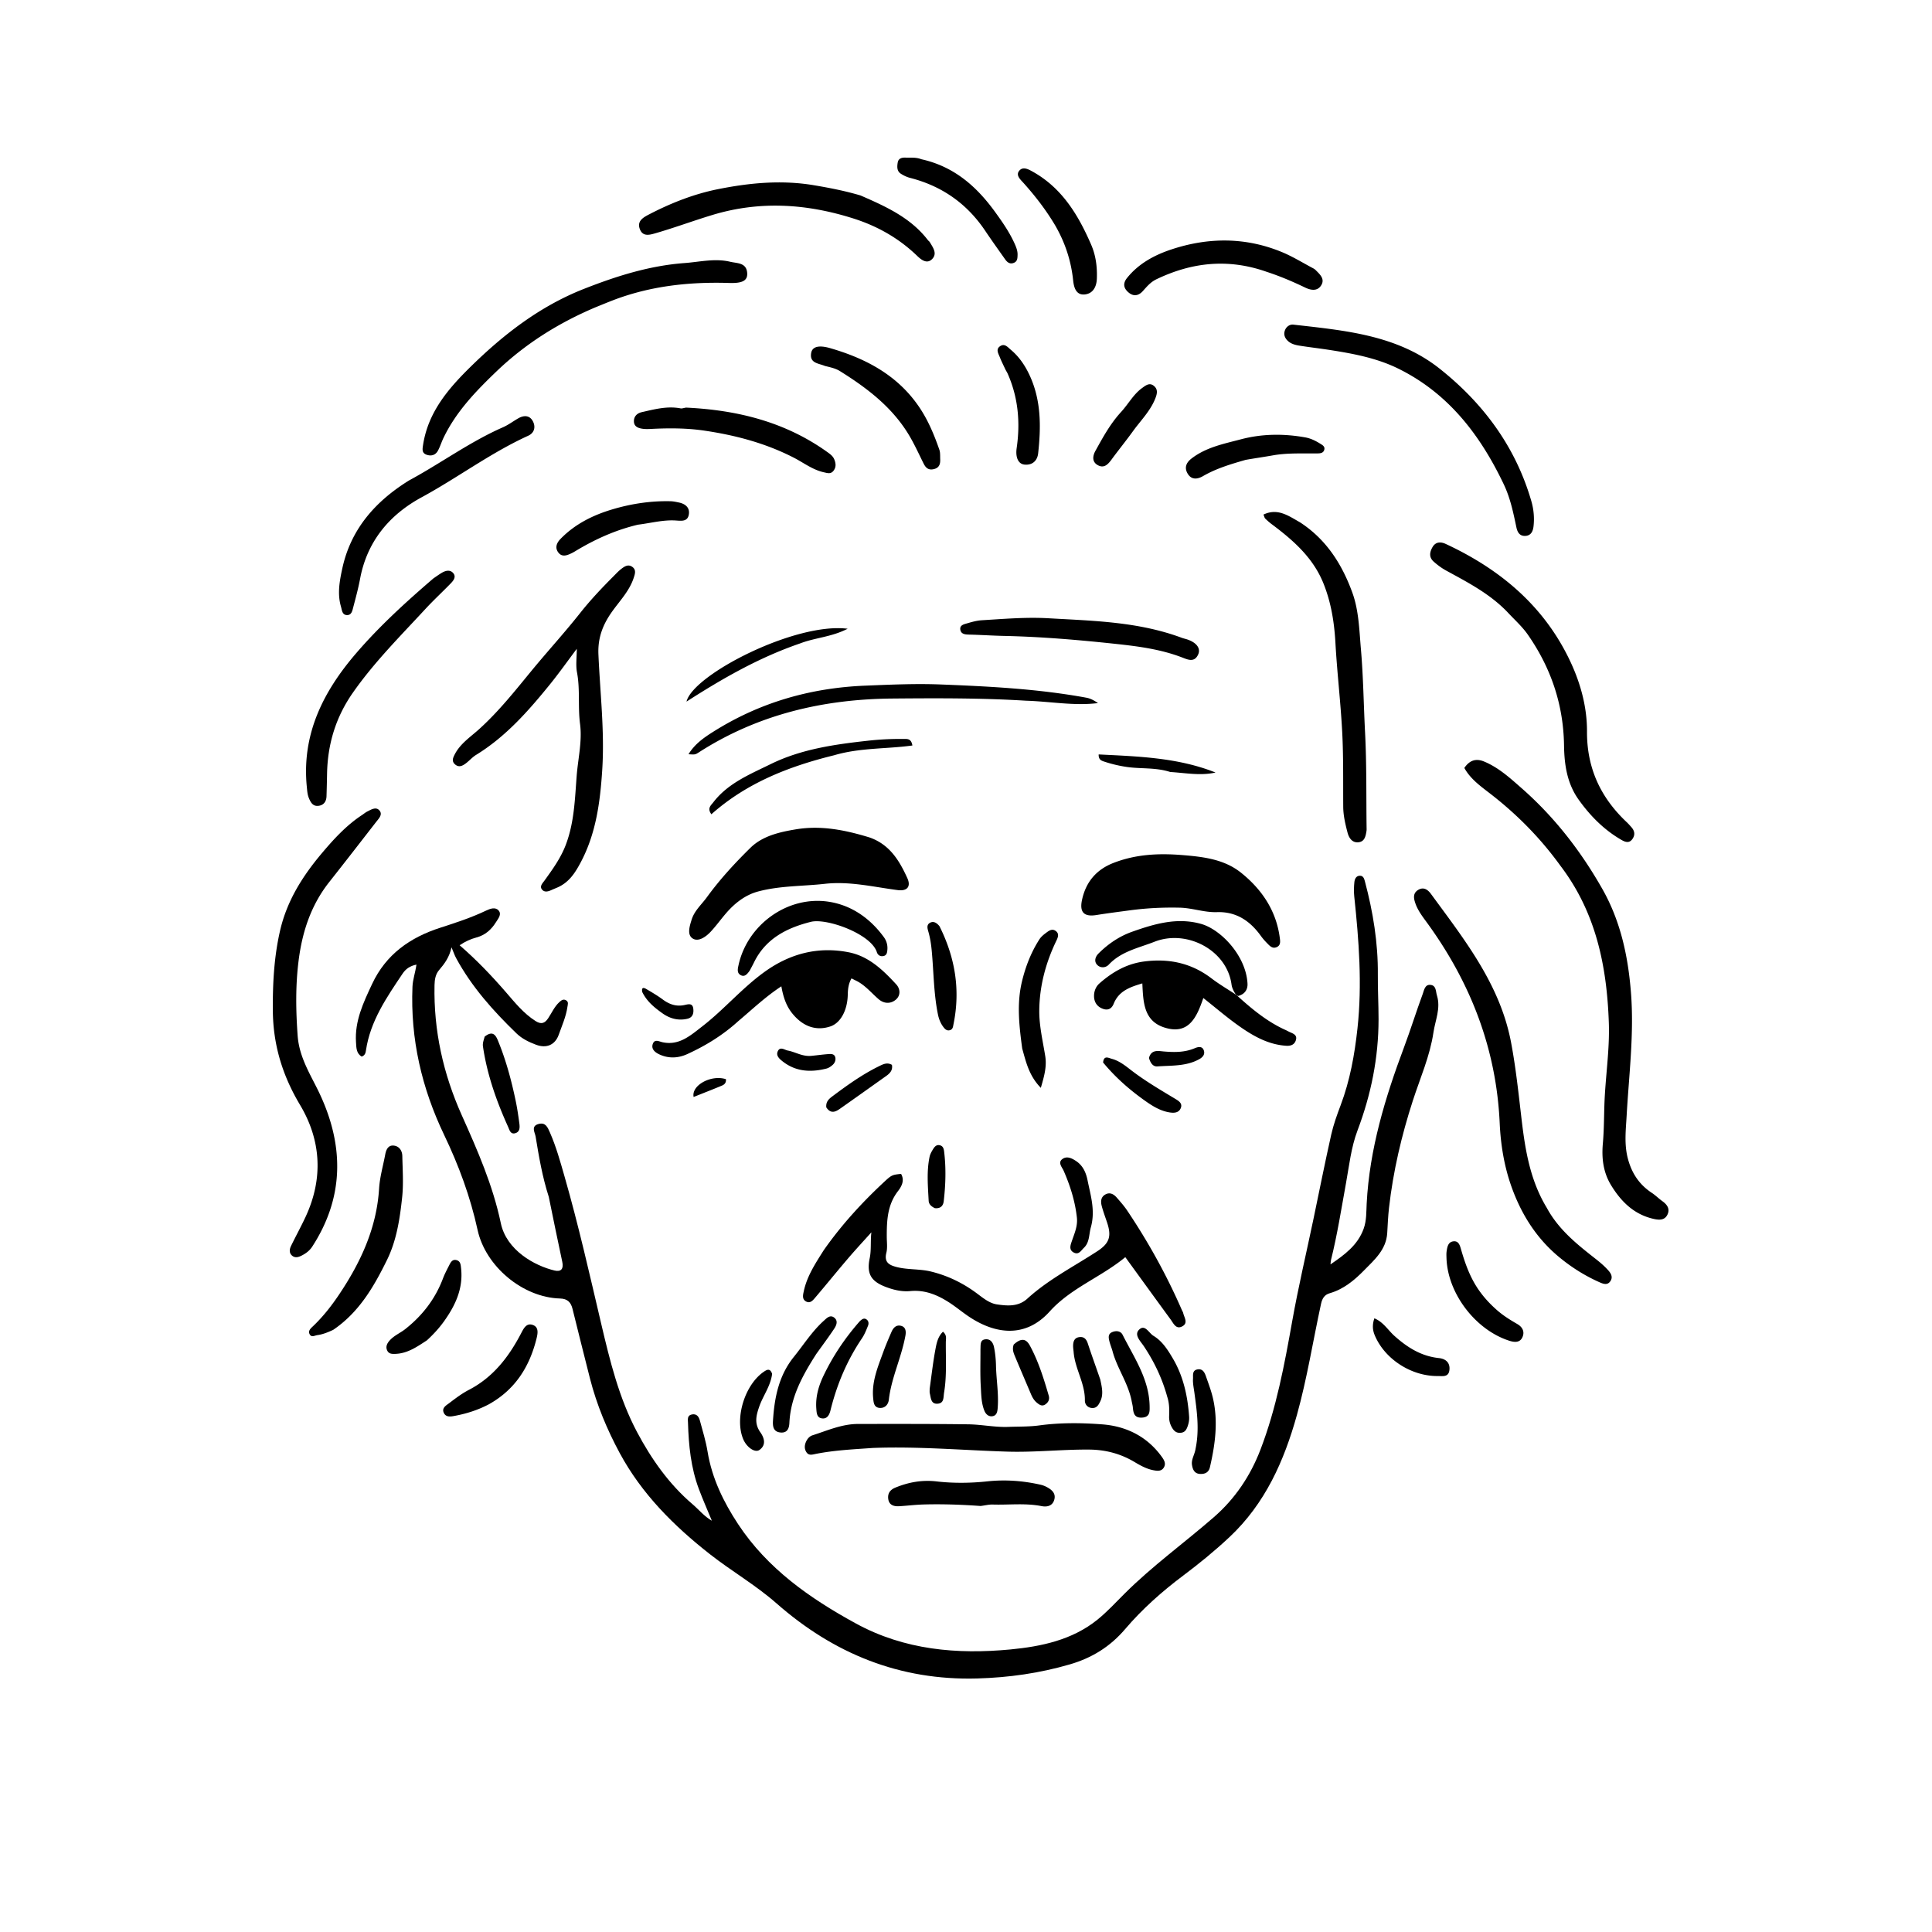 <svg xmlns="http://www.w3.org/2000/svg" xml:space="preserve" viewBox="0 0 1024 1024"><path d="M290.853 634.326c-3.416-10.662-5.228-21.312-6.969-31.953-.343-2.1-2.663-5.53 1.608-6.653 3.705-.974 4.775 1.79 5.977 4.524 3.294 7.49 5.462 15.35 7.707 23.17 7.42 25.832 13.338 52.051 19.476 78.202 4.643 19.78 9.474 39.51 19.048 57.504 7.584 14.253 16.893 27.509 29.355 38.146 3.408 2.909 6.238 6.489 10.247 8.75-2.299-5.577-4.745-11.1-6.868-16.747-4.256-11.323-5.427-23.197-5.782-35.174-.05-1.691-.554-3.902 2.082-4.409 2.606-.5 3.69 1.287 4.232 3.282 1.478 5.447 3.152 10.882 4.063 16.434 2.316 14.116 8.469 26.706 16.14 38.357 15.553 23.621 38.035 39.367 62.46 52.715 25.753 14.072 53.7 16.466 81.944 13.768 16.178-1.546 32.716-4.97 46.085-15.774 5.154-4.164 9.682-9.115 14.393-13.81 14.754-14.707 31.655-26.896 47.322-40.525 11.232-9.77 19.374-21.906 24.706-35.818 8.42-21.971 12.703-44.952 16.813-68.022 3.228-18.117 7.47-36.052 11.245-54.072 3.128-14.932 6.087-29.902 9.426-44.786 1.193-5.32 3.072-10.518 5.002-15.634 4.962-13.152 7.408-26.806 8.925-40.714 2.555-23.435.751-46.734-1.712-70.035-.26-2.468-.177-5.006.066-7.48.163-1.654.93-3.429 2.966-3.418 1.779.009 2.233 1.53 2.65 3.102 4.286 16.117 6.968 32.474 6.824 49.175-.068 7.929.382 15.845.38 23.773-.006 20.455-3.958 39.922-11.14 58.925-3.422 9.053-4.431 18.696-6.145 28.148-2.456 13.543-4.586 27.146-7.914 40.519-.155.62-.153 1.28-.271 2.352 7.523-5.133 14.418-10.17 17.572-18.892 1.577-4.358 1.374-8.936 1.6-13.29 1.499-28.934 9.774-56.15 19.838-82.998 3.5-9.338 6.443-18.885 9.9-28.24.713-1.928 1.116-5.16 4.27-4.691 2.913.433 2.552 3.382 3.23 5.565 2.12 6.823-.891 13.144-1.848 19.61-1.857 12.553-7.046 24.188-10.93 36.18-5.998 18.519-10.417 37.371-12.62 56.753-.509 4.475-.689 8.926-.951 13.397-.517 8.802-6.792 14.214-12.345 19.855-5.14 5.22-10.786 9.925-18.1 12.04-2.778.805-3.99 2.656-4.655 5.718-4.26 19.621-7.379 39.489-12.78 58.866-6.8 24.4-16.835 46.952-35.726 64.675-7.779 7.298-16.02 14.015-24.54 20.408-11.207 8.41-21.692 17.708-30.749 28.336-8 9.39-17.653 15.325-29.326 18.723-16.054 4.674-32.277 6.986-49.08 7.461-41.07 1.16-76.088-13.172-106.404-39.814-11.074-9.731-23.766-17.023-35.254-26.028-19.125-14.99-36.168-31.99-47.844-53.639-6.726-12.47-12.155-25.519-15.697-39.277-3.186-12.37-6.205-24.784-9.32-37.173-.854-3.399-2.6-5.348-6.587-5.454-19.788-.528-39.514-17.04-43.722-36.35-3.81-17.487-9.986-34.204-17.68-50.258-11.954-24.95-17.976-50.979-16.828-78.658.16-3.846 1.517-7.432 2.103-11.704-3.39.683-5.628 2.228-7.351 4.8-8.441 12.593-17.086 25.07-19.4 40.608-.17 1.144-.39 2.7-2.27 3.337-2.904-1.7-2.828-4.752-3.015-7.64-.73-11.269 3.944-21.029 8.543-30.849 7.354-15.7 20.123-24.66 36.167-29.819 8.223-2.644 16.443-5.34 24.27-9.077 2.135-1.02 4.85-1.985 6.55-.108 1.867 2.06-.14 4.33-1.34 6.26-2.453 3.943-5.699 6.859-10.34 8.105-3.024.811-5.898 2.074-8.919 4.124 9.022 7.818 17.016 16.2 24.59 24.947 4.801 5.545 9.343 11.219 15.655 15.226 2.977 1.89 4.872 1.224 6.654-1.44 1.937-2.894 3.317-6.185 5.941-8.592.982-.9 2.1-1.826 3.552-.978 1.49.87.925 2.157.732 3.517-.733 5.163-2.875 9.88-4.585 14.711-1.936 5.468-6.525 7.414-12.063 5.333-3.742-1.407-7.403-3.165-10.314-5.977-12.355-11.936-23.75-24.662-32.007-39.888-.844-1.554-1.405-3.262-2.462-5.763-1.096 5.155-3.66 8.666-6.577 12.044-1.877 2.174-2.367 4.989-2.429 7.947-.503 24.16 4.576 46.999 14.482 69.095 8.286 18.479 16.452 37.098 20.657 57.136 3.006 14.326 17.91 22.59 28.517 25.088 3.415.804 4.867-.884 4.055-4.617-2.47-11.348-4.728-22.742-7.16-34.473z"/>
    <path d="M436.587 662.653c9.6-13.696 20.629-25.653 32.605-36.751 3.43-3.178 3.987-3.244 8.39-3.731 2.01 3.512.282 6.67-1.664 9.192-5.605 7.264-5.934 15.628-5.91 24.17.008 2.83.446 5.79-.219 8.466-1.244 5.006 1.403 6.512 5.418 7.546 5.981 1.54 12.192.919 18.226 2.397 8.726 2.138 16.512 5.88 23.732 11.134 3.48 2.532 6.98 5.666 11.242 6.284 5.513.799 11.322 1.314 16.107-3.048 11.155-10.167 24.586-16.992 37.11-25.157 6.488-4.23 7.562-7.957 5.162-15.178-.944-2.839-2-5.647-2.783-8.53-.631-2.324-.718-4.795 1.69-6.252 2.42-1.464 4.53-.376 6.187 1.525 1.959 2.248 3.956 4.5 5.611 6.969 11.23 16.75 20.963 34.331 29.004 52.837.199.457.512.884.617 1.36.541 2.444 2.792 5.372-.507 7.119-3.309 1.751-4.608-1.555-6.109-3.605-7.943-10.852-15.828-21.749-24.062-33.084-12.835 10.63-28.855 16.331-40.08 28.8-12.91 14.34-28.928 11.958-42.68 2.806-3.461-2.303-6.667-4.991-10.138-7.279-6.364-4.194-13.134-7.097-21.06-6.347-4.537.429-8.94-.635-13.156-2.253-7.722-2.965-10.065-6.996-8.36-15.176.916-4.399.329-8.89.885-13.709-4.124 4.602-8.34 9.127-12.352 13.825-5.832 6.825-11.478 13.81-17.299 20.645-1.238 1.455-2.707 3.433-5.007 2.16-2.172-1.201-1.585-3.463-1.172-5.4 1.703-7.985 6.111-14.676 10.572-21.735zM827.07 458.89c-10.807-14.955-23.423-27.634-37.756-38.65-4.963-3.815-10.054-7.548-13.188-13.21 2.807-4.118 6.194-5.188 10.508-3.394 7.677 3.191 13.726 8.746 19.816 14.088 17.411 15.272 31.433 33.358 42.833 53.459 9.613 16.948 13.608 35.448 15.146 54.738 1.748 21.915-1.05 43.617-2.273 65.387-.438 7.792-1.394 15.352.752 23.157 2.114 7.687 6.105 13.5 12.65 17.82 1.935 1.276 3.592 2.969 5.483 4.321 2.554 1.828 4.221 4.1 2.73 7.187-1.542 3.192-4.657 2.85-7.463 2.208-10.277-2.353-17.116-9.15-22.398-17.803-4.137-6.776-5.06-14.2-4.372-22 .598-6.773.61-13.613.818-20.383.45-14.614 2.87-29.075 2.357-43.772-1.047-29.98-6.781-58.358-25.642-83.152zM294.683 470.703c-.941.416-1.568.645-2.17.93-1.724.818-3.722 1.496-5.11-.018-1.625-1.775.13-3.42 1.151-4.841 4.347-6.047 8.676-11.976 11.376-19.13 4.436-11.756 4.769-24.015 5.704-36.225.708-9.246 3.012-18.525 1.804-27.725-1.195-9.102.105-18.252-1.614-27.306-.723-3.81-.12-7.872-.12-12.492-4.895 6.508-9.368 12.849-14.244 18.862-11.44 14.106-23.395 27.704-39.127 37.354-2.095 1.285-3.736 3.29-5.754 4.728-1.643 1.17-3.48 2.02-5.434.265-1.808-1.626-1.091-3.314-.27-4.979 2.904-5.888 8.377-9.426 13.02-13.614 10.311-9.302 18.87-20.092 27.629-30.758 8.533-10.39 17.64-20.317 25.977-30.857 5.494-6.944 11.527-13.304 17.747-19.54 1.292-1.295 2.542-2.66 3.98-3.775 1.714-1.328 3.666-2.707 5.875-1.143 2.24 1.587 1.447 3.785.753 5.89-2.3 6.971-7.433 12.174-11.532 17.96-4.877 6.885-7.526 13.835-7.15 22.564.88 20.393 3.334 40.765 2.018 61.212-1.09 16.949-3.263 33.713-11.434 49.054-3.019 5.667-6.378 10.963-13.075 13.584zM157.785 549.287c.98 11.925 7.407 21.179 12.04 31.258 12.541 27.29 12.473 54.261-4.316 80.165-1.425 2.197-3.36 3.62-5.619 4.775-1.741.89-3.547 1.382-5.122-.002-1.602-1.408-1.354-3.376-.528-5.08 2.54-5.239 5.363-10.345 7.807-15.626 9.365-20.232 8.147-40.47-3.033-59.17-9.367-15.67-14.27-31.95-14.4-49.99-.104-14.16.6-28.13 3.766-42.085 3.663-16.155 12.11-29.38 22.505-41.658 6.223-7.35 12.757-14.457 20.9-19.824.972-.641 1.87-1.424 2.904-1.94 2.067-1.033 4.596-2.656 6.408-.563 1.875 2.166-.31 4.268-1.7 6.057-8.265 10.637-16.506 21.292-24.86 31.858-9.691 12.255-14.329 26.347-16.271 41.693-1.678 13.256-1.474 26.458-.481 40.132zM460.847 443.857c10.729 3.74 15.83 12.3 20.031 21.496 2.097 4.592-.083 7.07-5.08 6.42-12.813-1.668-25.537-4.795-38.572-3.333-11.844 1.329-23.936.97-35.5 4.092-6.803 1.837-12.399 6.255-17.025 11.658-2.702 3.155-5.142 6.546-7.966 9.584-2.545 2.738-6.472 5.533-9.505 3.697-3.205-1.94-1.739-6.517-.64-10.047 1.49-4.791 5.246-7.98 8.063-11.856 6.878-9.461 14.788-18.054 23.063-26.184 6.4-6.288 15.232-8.335 24.065-9.809 13.34-2.226 26.064.31 39.066 4.282zM819.847 640.206c6.296 11.611 16.106 19.369 25.932 27.075 2.372 1.86 4.635 3.785 6.63 6.025 1.53 1.717 2.593 3.664 1.06 5.84-1.476 2.098-3.586 1.397-5.424.59-7.96-3.499-15.261-8.096-21.929-13.662-12.217-10.2-20.24-23.26-25.368-38.146-3.636-10.554-5.376-21.668-5.877-32.659-1.823-40.062-15.832-75.432-39.39-107.401-2.084-2.827-4.124-5.714-5.275-9.004-.854-2.445-1.555-5.308 1.39-7.15 3.033-1.899 5.308-.013 6.865 2.114 17.757 24.256 36.603 47.897 42.429 78.657 2.534 13.382 3.946 26.873 5.531 40.372 1.92 16.334 4.467 32.588 13.426 47.35zM599.682 482.384c-6.454.87-12.524 1.629-18.56 2.602-6.53 1.052-9.015-1.431-7.655-7.896 2.007-9.534 7.542-16.135 16.6-19.684 11.699-4.584 23.713-5.221 36.233-4.228 11.372.903 22.519 2.19 31.508 9.4 10.987 8.811 18.676 20.128 20.52 34.606.224 1.763.528 3.848-1.632 4.803-2.332 1.031-3.744-.694-5.132-2.104-1.166-1.184-2.283-2.443-3.25-3.79-5.74-7.994-13.064-12.989-23.326-12.64-6.68.228-13.013-2.221-19.726-2.37-8.46-.188-16.821.18-25.58 1.301zM462.624 767.444c-10.351.738-20.298 1.2-30.08 3.121-1.857.365-3.754 1.072-5.03-.732-1.345-1.899-1.146-4.097-.08-6.146.714-1.37 1.78-2.488 3.255-2.96 7.882-2.525 15.564-5.984 24.042-5.995 19.487-.027 38.977-.07 58.461.186 7.082.093 14.177 1.637 21.221 1.364 5.448-.211 10.979-.042 16.371-.778 11.132-1.52 22.337-1.404 33.39-.565 12.852.976 23.968 6.48 31.751 17.41 1.236 1.737 2.132 3.507.91 5.5-1.283 2.094-3.496 1.775-5.428 1.416-3.642-.675-6.891-2.462-10.023-4.335-7.456-4.46-15.42-6.56-24.149-6.622-14.489-.104-28.915 1.531-43.418 1.08-23.583-.732-47.13-2.842-71.193-1.944zM391.24 541.28c-8.223 7.457-17.283 12.995-27.015 17.43-4.902 2.235-10.043 2.399-14.972.033-2.115-1.016-4.231-2.764-3.243-5.478.98-2.687 3.26-1.267 5.128-.862 8.836 1.917 14.877-3.614 20.98-8.326 11.716-9.05 21.319-20.552 33.426-29.189 13.37-9.537 28.167-13.322 44.295-10.157 10.588 2.077 18.164 9.385 25.188 17.011 2.161 2.346 2.432 5.865-.218 8.098-2.795 2.357-6.317 2.183-9.17-.29-3.887-3.367-7.158-7.466-11.912-9.777-.734-.357-1.46-.73-2.415-1.207-1.595 2.794-1.912 5.662-1.974 8.63-.174 8.392-3.876 15.063-9.269 16.846-7.527 2.49-14.528.073-20.189-6.966-3.2-3.98-4.745-8.664-5.742-14.308-8.406 5.519-15.336 12.134-22.898 18.512zM798.786 324.222c-9.445-9.74-21.055-15.647-32.427-21.887-2.364-1.298-4.466-2.883-6.459-4.649-2.648-2.346-2.143-5.077-.641-7.697 1.655-2.888 4.384-2.91 6.986-1.702 29.122 13.524 52.565 33.229 66.297 62.835 5.324 11.479 8.66 23.944 8.6 36.606-.09 19.43 7.238 35.049 21.094 48.085.847.797 1.615 1.681 2.39 2.55 1.756 1.969 2.177 4.085.575 6.35-1.719 2.43-3.909 1.543-5.775.468-9.215-5.308-16.492-12.66-22.671-21.288-6.236-8.707-7.638-18.71-7.786-28.84-.315-21.664-6.959-41.143-19.239-58.749-3.017-4.325-7.097-7.909-10.944-12.082zM315.718 162.835c-19.831 8.396-37.406 19.45-52.751 34.185-10.878 10.445-21.192 21.174-27.831 34.912-1.083 2.24-1.816 4.654-2.974 6.848-1.256 2.382-3.482 3.11-5.975 2.267-2.698-.914-2.31-2.937-1.94-5.315 2.658-17.132 13.137-29.493 24.876-41.046 17.671-17.39 37.028-32.391 60.366-41.57 17.212-6.77 34.679-12.312 53.352-13.692 8.089-.599 16.085-2.621 24.194-.681 3.657.874 8.593.381 8.988 5.967.278 3.933-2.387 5.494-9.429 5.273-21.314-.671-42.16 1.583-62.188 9.354-2.791 1.083-5.554 2.239-8.688 3.498zM689.046 276.852c14.044 9.134 22.3 22.355 27.72 37.24 3.454 9.482 3.664 19.83 4.541 29.888 1.284 14.719 1.444 29.503 2.206 44.248.865 16.733.588 33.45.803 50.175.009.666.063 1.345-.04 1.996-.428 2.68-.935 5.63-4.181 6.018-3.464.416-5.167-2.404-5.874-5.116-1.164-4.468-2.249-9.004-2.283-13.706-.094-13.1.146-26.22-.527-39.291-.816-15.857-2.714-31.657-3.603-47.511-.61-10.873-2.265-21.39-6.333-31.526-5.512-13.737-16.098-22.967-27.525-31.501-1.194-.891-2.306-1.902-3.382-2.933-.325-.311-.4-.881-.909-2.09 7.532-3.61 13.226.638 19.387 4.11zM797.098 256.837c-12.548-26.363-29.464-48.37-55.902-61.426-11.682-5.768-24.526-8.092-37.349-10.06-5.074-.778-10.181-1.349-15.249-2.169-2.29-.37-4.59-.998-6.293-2.772-1.507-1.57-2.043-3.437-1.192-5.51.787-1.917 2.625-3.04 4.365-2.842 27.27 3.115 54.986 5.422 77.598 23.37 23.183 18.4 40.232 41.41 48.58 70.217 1.247 4.305 1.667 8.83 1.146 13.349-.311 2.7-1.42 4.976-4.501 5.058-2.815.075-4.018-1.927-4.553-4.437-1.626-7.633-3.13-15.302-6.65-22.778zM655.95 527.93c7.768 7.03 15.81 13.672 25.478 18.018.758.34 1.476.77 2.237 1.105 1.858.816 3.968 1.555 3.19 4.203-.72 2.454-2.716 3.179-5.111 3.025-9.51-.61-17.47-5.133-24.96-10.412-6.34-4.47-12.243-9.559-19.001-14.896-3.481 10.242-7.766 19.726-20.601 15.64-11.013-3.508-11.253-13.492-11.72-23.394-6.46 1.92-12.451 3.96-15.188 10.796-1.025 2.56-2.906 3.622-5.544 2.733-3.444-1.16-5.016-3.895-4.863-7.324.103-2.298 1.028-4.588 2.866-6.204 6.86-6.03 14.434-10.427 23.77-11.624 13.125-1.683 24.982.85 35.608 8.96 3.824 2.92 7.992 5.387 12.523 8.347.785.532 1.05.78 1.316 1.026zM456.118 103.606c13.523 5.885 26.563 11.796 35.662 23.634.303.393.774.672 1.021 1.09 1.6 2.706 3.956 5.78 1.556 8.635-2.81 3.342-6.034.787-8.218-1.322-9.657-9.322-20.965-15.749-33.661-19.792-24.78-7.892-49.653-9.56-74.94-1.898-10.18 3.085-20.141 6.801-30.358 9.737-3.175.913-6.542 1.725-8.056-2.27-1.574-4.152 1.632-6.073 4.623-7.635 11.699-6.11 23.98-10.96 36.873-13.537 16.767-3.35 33.687-4.96 50.88-2.054 8.2 1.386 16.29 2.943 24.618 5.412zM216.761 254.669c16.993-9.19 32.345-20.537 49.798-28.192 2.872-1.26 5.433-3.215 8.179-4.779 3.038-1.73 6.063-1.599 7.729 1.64 1.527 2.972.77 6.12-2.508 7.613-19.903 9.062-37.405 22.26-56.556 32.665-16.997 9.234-28.839 23.33-32.546 43.13-.947 5.057-2.297 10.044-3.609 15.025-.488 1.854-.868 4.363-3.435 4.232-2.523-.13-2.57-2.711-3.104-4.534-1.987-6.783-.7-13.64.717-20.176 4.498-20.74 17.363-35.467 35.335-46.624zM229.698 306.576c1.677-1.144 3.03-2.119 4.456-2.972 1.974-1.18 4.309-1.752 5.948.025 1.908 2.068.249 4.09-1.269 5.654-4.396 4.53-9.048 8.819-13.328 13.453C212.2 337.14 198.302 351.015 187 367.19c-9.051 12.954-13.36 27.245-13.652 42.903a821.67 821.67 0 0 1-.291 11.954c-.096 2.887-1.58 4.83-4.47 5.08-2.793.242-3.947-1.863-4.888-4.155-.78-1.898-.87-3.837-1.07-5.83-2.795-27.853 8.588-50.48 26.074-70.83 12.37-14.395 26.347-27.153 40.996-39.736zM543.911 371.392c-23.941-1.467-47.424-1.354-70.904-1.153-36.801.314-71.457 8.46-102.752 28.616-1.788 1.151-1.935 1.12-5.328.916 3.277-5.436 8.192-8.827 13.162-11.96 24.612-15.513 51.488-23.229 80.603-24.403 13.308-.537 26.622-1.142 39.883-.622 25.858 1.012 51.734 2.334 77.272 7.02 2.148.395 4.165 1.501 6.106 2.844-12.669 1.569-25.078-.853-38.042-1.258zM176.577 704.86c-2.915 1.339-5.52 2.402-8.367 2.784-1.419.19-3.05 1.337-4.04-.388-1.055-1.838.46-3.133 1.65-4.263 5.337-5.066 9.842-10.805 13.927-16.9 11.437-17.066 19.881-35.191 21.179-56.15.376-6.076 2.14-12.065 3.262-18.094.46-2.472 1.536-4.86 4.28-4.684 2.998.192 4.705 2.59 4.767 5.531.155 7.32.681 14.714-.092 21.955-1.214 11.378-2.951 22.86-8.064 33.236-6.926 14.056-14.715 27.643-28.502 36.972zM671.112 143.983c-20.28-7.085-39.514-4.96-58.268 4.078-2.959 1.426-4.982 3.825-7.075 6.172-2.256 2.529-4.857 3.005-7.46.904-2.649-2.139-3.399-4.757-.969-7.786 6.183-7.705 14.61-12.201 23.603-15.173 19.522-6.453 39.19-6.53 58.421 1.393 5.801 2.39 11.198 5.763 16.772 8.7.437.23.855.538 1.202.889 2.222 2.243 5.022 4.65 2.936 8.044-2.03 3.3-5.526 2.64-8.498 1.213-6.606-3.17-13.317-6.05-20.664-8.434zM363.587 216.038c27.272 1.28 52.566 7.586 74.806 23.487 1.475 1.054 3.043 2.146 3.771 3.911.855 2.073 1.137 4.142-.422 6.12-1.474 1.872-3.278 1.163-5.03.781-5.985-1.302-10.797-5.105-16.094-7.816-14.965-7.657-30.852-11.863-47.385-14.292-9.444-1.388-18.847-1.365-28.308-.88-1.328.067-2.678.113-3.993-.046-2.42-.293-4.872-1.041-4.94-3.931-.06-2.536 1.519-4.321 4.145-4.916 6.776-1.534 13.517-3.357 20.586-2.008.767.147 1.627-.196 2.864-.41zM626.695 338.17c1.01.318 1.665.454 2.297.656 5.005 1.6 7.572 4.698 6.07 8.038-2.072 4.602-5.73 2.645-8.949 1.432-10.979-4.137-22.455-5.692-34.035-6.943-19.94-2.154-39.892-3.865-59.966-4.306-6.117-.134-12.26-.56-18.399-.694-1.996-.044-4.35-.151-4.73-2.64-.371-2.414 1.986-2.85 3.643-3.337 2.537-.745 5.155-1.473 7.774-1.632 11.768-.716 23.553-1.73 35.342-1.05 23.82 1.372 47.805 1.786 70.953 10.476zM437.27 193.972c-3.561-1.476-8.214-1.435-7.344-6.82.556-3.44 4.032-4.383 10.194-2.592 18.982 5.517 35.792 14.436 47.177 31.347 4.662 6.926 7.864 14.625 10.591 22.49.527 1.518.364 3.29.436 4.947.109 2.518-.418 4.585-3.356 5.299-2.86.695-4.296-.657-5.469-3.016-2.664-5.36-5.132-10.856-8.276-15.928-8.898-14.354-21.999-24.252-36.068-33.025-2.29-1.429-4.922-1.963-7.885-2.702zM519.746 798.202c-10.417-.737-20.388-1.078-30.366-.791-4.304.124-8.595.678-12.898.92-2.691.151-5.152-.598-5.657-3.627-.487-2.925.765-5.023 3.729-6.238 7.048-2.888 14.143-4.174 21.876-3.282 8.91 1.029 17.942.918 26.899-.036 9.515-1.014 18.9-.32 28.2 1.784a13.16 13.16 0 0 1 3.264 1.225c2.618 1.4 4.903 3.276 4.026 6.613-.898 3.416-3.804 4.085-6.8 3.497-8.596-1.69-17.26-.555-25.884-.831-1.965-.063-3.949.467-6.389.766z"/>
    <path d="M397.374 514.438c-1.315 1.845-2.653 3.475-4.684 2.456-2.213-1.109-1.698-3.308-1.262-5.312 4.671-21.498 26.094-37.082 48.003-33.62 11.944 1.888 21.752 8.778 29.015 18.713 1.366 1.868 2.077 4.13 1.889 6.586-.122 1.584-.313 3.126-2.142 3.466-1.639.304-2.928-.454-3.46-2.107-3.107-9.641-26.549-18.127-34.96-16.025-12.722 3.18-24.004 8.888-30.146 21.529-.653 1.345-1.383 2.653-2.253 4.314zM559.351 119.603c-4.956-8.356-10.648-15.7-16.886-22.65-1.618-1.802-4.212-4.025-2.266-6.425 2-2.467 4.947-.788 7.274.518 15.488 8.69 24.054 22.953 30.847 38.592 2.489 5.728 3.264 11.784 3.042 18.014-.154 4.344-2.036 7.883-6.273 8.392-4.824.58-5.918-3.84-6.296-7.432-1.079-10.255-4.148-19.784-9.442-29.01zM656.31 527.875c-.626-.193-.891-.44-1.375-.854-1.121-1.764-1.948-3.372-2.203-5.244-2.488-18.265-23.754-29.33-40.833-22.628-8.442 3.313-17.601 5.067-24.232 12.132-1.703 1.815-4.593 1.912-6.289-.043-1.545-1.781-.856-4.153.853-5.86 5.134-5.129 11.078-9.154 17.897-11.561 11.79-4.162 23.738-7.7 36.441-4.137 10.7 3.003 23.929 17.104 24.636 31.718.141 2.92-1.294 5.503-4.895 6.477zM488.305 84.392c17.324 3.82 29.29 14.393 39.126 27.965 3.911 5.397 7.712 10.858 10.426 16.973.799 1.8 1.532 3.68 1.475 5.752-.047 1.707-.032 3.415-1.93 4.212-2.107.884-3.525-.235-4.652-1.83-3.547-5.024-7.138-10.02-10.562-15.125-9.686-14.443-22.957-23.724-39.78-28.043-1.738-.447-3.46-1.254-4.967-2.236-2.135-1.39-1.988-3.727-1.638-5.884.376-2.316 2.323-2.722 4.197-2.63 2.638.129 5.345-.302 8.305.846zM541.79 555.73c-1.622-12.083-2.94-23.73-.155-35.405 1.903-7.974 4.824-15.522 9.255-22.431.788-1.23 1.968-2.283 3.155-3.166 1.564-1.163 3.358-2.758 5.371-1.396 2.419 1.636 1.09 3.968.206 5.83-5.495 11.56-8.693 23.809-8.787 36.495-.06 8.006 1.861 16.051 3.156 24.036.901 5.56-.49 10.555-2.332 16.892-6.277-6.46-7.81-13.559-9.868-20.855zM338.071 278.106c-12.155 2.907-22.984 7.869-33.272 14.103-.569.344-1.153.666-1.75.96-2.488 1.223-5.216 2.304-7.195-.431-1.816-2.511-.832-4.989 1.27-7.144 7.645-7.843 17.127-12.547 27.414-15.612 10.046-2.994 20.377-4.57 30.913-4.31 1.469.036 2.942.372 4.392.67 3.568.734 5.96 2.883 5.21 6.582-.743 3.658-4.014 3.13-6.92 2.948-6.66-.418-13.11 1.374-20.062 2.234zM660.224 243.736c-8.004 2.302-15.62 4.567-22.605 8.615-2.7 1.564-5.891 2.159-7.957-1.031-2.013-3.108-1.212-5.9 1.794-8.236 7.755-6.027 17.183-7.847 26.275-10.245 11.194-2.952 22.66-3.052 34.083-1.011 2.802.5 5.38 1.745 7.794 3.25 1.245.776 2.843 1.547 2.252 3.416-.548 1.734-2.177 1.81-3.72 1.83-7.813.1-15.645-.35-23.409 1.02-4.711.832-9.45 1.513-14.507 2.392zM259.11 744.303c-5.812 3.055-11.673 4.905-17.722 6.063-2.165.414-5.02 1.106-6.208-1.63-1.125-2.591 1.428-3.91 3.02-5.125 3.3-2.518 6.67-5.057 10.336-6.96 12.86-6.674 21.148-17.48 27.644-29.936 1.39-2.665 2.837-5.598 6.123-4.492 3.36 1.132 2.759 4.471 2.047 7.32-3.705 14.838-11.22 26.93-25.24 34.76zM532.946 195.946c-1.145-2.448-2.205-4.526-3.051-6.687-.758-1.934-2.265-4.18.24-5.808 2.4-1.558 4.013.585 5.602 1.913 4.275 3.573 7.355 8.035 9.752 13.065 6.396 13.418 6.32 27.577 4.757 41.845-.416 3.794-2.939 6.379-7.213 5.97-3.383-.324-4.883-3.876-4.172-8.773 1.97-13.568.826-26.782-4.78-39.441-.268-.606-.636-1.167-1.135-2.084zM792.474 693.532c3.695 3.435 7.665 5.893 11.693 8.214 3.005 1.732 4.03 4.308 2.694 7.12-1.34 2.817-4.095 2.656-6.945 1.74-17.944-5.765-32.7-25.156-33.246-43.885-.034-1.164-.1-2.35.071-3.493.346-2.324.76-4.955 3.6-5.297 2.803-.338 3.456 2.242 4.04 4.266 2.224 7.701 4.873 15.138 9.585 21.8 2.438 3.446 5.164 6.494 8.508 9.535zM226.299 710.391c-5.295 3.459-10.2 6.894-16.523 7.182-1.988.09-3.758.098-4.62-1.934-.8-1.88-.048-3.501 1.243-5.009 2.333-2.724 5.674-4.032 8.404-6.185 9.058-7.144 15.87-15.95 19.968-26.807.877-2.326 2.042-4.55 3.18-6.768.827-1.613 1.664-3.573 3.993-2.982 2.164.55 2.234 2.485 2.443 4.386 1.163 10.612-2.973 19.487-8.883 27.823-2.611 3.682-5.625 6.996-9.205 10.294zM432.643 717.637c-7.31 11.43-13.62 22.857-14.248 36.52-.13 2.842-1.055 5.43-4.692 5.097-3.874-.353-4.191-3.292-4.007-6.246.762-12.237 3.072-23.95 11.085-33.872 5.21-6.452 9.65-13.537 15.88-19.139 1.597-1.436 3.376-3.38 5.59-1.546 2.092 1.732 1.01 4.111-.174 5.89-2.947 4.42-6.135 8.678-9.434 13.296zM442.058 400.316c-24.113 5.93-46.43 14.738-65.01 31.263-2.346-3.176-.25-4.682.974-6.28 7.813-10.204 19.408-14.878 30.39-20.275 16.348-8.035 34.11-10.505 51.997-12.469 6.14-.674 12.24-.962 18.383-.89 1.883.022 4.17-.416 4.793 3.464-13.728 1.904-27.777 1.117-41.527 5.187zM618.656 740.311c-2.723-9.907-6.967-18.647-12.434-26.85-1.744-2.617-5.283-5.94-2.49-8.694 3.133-3.09 5.204 1.794 7.634 3.253 4.692 2.817 7.604 7.49 10.26 11.98 5.567 9.41 7.862 19.93 8.629 30.783.13 1.837-.206 3.613-.85 5.364-.61 1.664-1.387 2.97-3.342 3.23-2.053.272-3.446-.47-4.576-2.226-1.314-2.044-1.905-4.17-1.823-6.583.112-3.314.177-6.642-1.008-10.257zM497.936 490.895c8.359 16.698 11.13 33.82 7.456 51.866-.274 1.346-.312 2.73-1.818 3.223-1.753.574-2.813-.608-3.711-1.838-1.386-1.898-2.233-4.037-2.708-6.346-2.307-11.222-2.259-22.678-3.332-34.02-.314-3.33-.808-6.553-1.707-9.753-.484-1.725-1.23-3.792.783-4.917 1.821-1.018 3.52-.085 5.037 1.785zM594.261 218.282c3.911-4.31 6.51-9.312 11.038-12.591 1.864-1.35 3.918-3.1 6.265-1.184 2.313 1.888 1.746 4.245.728 6.793-2.656 6.642-7.72 11.584-11.784 17.222-3.688 5.115-7.68 10.01-11.408 15.097-1.806 2.465-3.853 4.625-6.989 3.06-3.467-1.73-3.035-4.98-1.485-7.775 3.945-7.117 7.826-14.302 13.635-20.622zM633.69 767.794c2.103-10.215.676-19.92-.633-29.631-.331-2.462-.891-4.956-.738-7.397.11-1.735-.545-4.35 2.234-4.927 2.79-.58 3.874 1.491 4.607 3.586 1.37 3.917 2.859 7.828 3.775 11.86 2.786 12.267 1.127 24.396-1.67 36.439-.645 2.782-2.754 3.645-5.292 3.487-2.887-.18-3.82-2.342-4.193-4.791-.448-2.953 1.454-5.415 1.91-8.626zM256.874 549.446c4.938-3.945 6.296.208 7.526 3.272 3.955 9.855 6.69 20.102 8.871 30.484.85 4.04 1.457 8.137 1.997 12.232.26 1.971.378 4.333-1.976 5.128-2.743.927-3.26-1.705-4.012-3.368-6.17-13.636-11.113-27.66-13.299-42.555-.26-1.779.388-3.253.893-5.193zM423.999 341.055c-21.74 7.46-41.181 18.64-60.13 30.81 3.357-14.242 57.67-42.172 85.403-38.616-8.656 4.443-17.239 4.689-25.273 7.806zM738.49 707.516c7.102 6.492 14.636 11.29 24.203 12.298 3.385.357 5.979 2.297 5.529 6.31-.444 3.965-3.637 3.182-6.156 3.207-14.153.137-28.275-9.114-33.461-21.707-1.19-2.887-1.257-5.627-.164-8.893 4.482 1.875 6.81 5.608 10.048 8.785zM578.213 650.368c-1.13 3.97-.635 8.052-3.723 11.007-1.543 1.476-2.683 3.823-5.289 2.534-2.888-1.428-1.773-4.097-1.08-6.15 1.376-4.075 3.156-7.902 2.646-12.481-.965-8.679-3.539-16.808-7.012-24.761-.814-1.866-3.272-4.328-.648-6.219 2.396-1.727 5.055-.405 7.376 1.177 3.574 2.436 5.146 6.144 5.934 10.06 1.62 8.052 4.2 16.082 1.796 24.833zM455.646 700.339c1.294-1.247 2.425-1.987 3.768-.905 1.052.846 1.076 2.181.655 3.23-.924 2.306-1.861 4.675-3.24 6.715-7.916 11.704-13.287 24.49-16.66 38.162-.604 2.444-1.807 4.68-4.645 4.21-2.607-.433-2.698-2.885-2.866-5.155-.46-6.184 1.192-11.954 3.778-17.364 4.97-10.398 11.331-19.941 19.21-28.893zM599.719 742.155c-1.984-9.446-7.643-17.02-10.023-25.883-.473-1.764-1.207-3.46-1.656-5.228-.454-1.786-.91-3.844 1.172-4.864 2.114-1.035 4.704-.864 5.788 1.284 6.1 12.09 14.086 23.508 14.325 37.818.049 2.88.212 5.822-4.01 6.08-4.051.247-4.605-2.323-4.88-5.376-.103-1.15-.444-2.277-.716-3.831zM584.667 563.154c.377-3.982 2.864-2.426 4.652-1.944 3.75 1.012 6.812 3.391 9.815 5.722 7.48 5.805 15.623 10.57 23.707 15.437 1.879 1.131 4.053 2.417 2.976 4.987-1.056 2.52-3.542 2.637-5.984 2.235-5.25-.864-9.591-3.75-13.732-6.726-7.82-5.62-15.039-11.98-21.434-19.711zM479.915 707.79c-2.14 11.845-7.487 22.446-8.818 34.114-.257 2.256-1.788 4.453-4.695 4.33-3.273-.138-3.379-2.991-3.594-5.114-.885-8.73 2.467-16.626 5.36-24.57 1.307-3.588 2.81-7.109 4.34-10.61.92-2.102 2.414-3.849 4.969-3.246 2.337.552 2.868 2.508 2.438 5.095zM409.244 728.179c-.868 6.614-4.841 11.591-6.847 17.393-1.65 4.771-2.69 8.906.616 13.592 1.87 2.652 3.412 6.6-.502 9.337-2.39 1.671-6.79-1.404-8.6-5.737-4.619-11.067.82-28.82 10.962-35.733 1.65-1.124 3.31-1.975 4.371 1.148zM583.183 731.219c.878 4.156 1.788 7.899-.056 11.623-.915 1.846-1.852 3.578-4.349 3.425-2.522-.156-3.803-2.13-3.772-3.975.153-9.068-5.24-16.777-5.949-25.587-.093-1.155-.303-2.31-.284-3.463.037-2.125.598-4.08 3.044-4.506 2.548-.444 3.926.85 4.73 3.29 2.077 6.297 4.347 12.529 6.636 19.193zM537.297 712.632c3.826-3.475 6.463-3.29 8.544.539 4.546 8.364 7.35 17.41 10.002 26.502.59 2.023-.184 3.606-1.834 4.715-1.74 1.169-3.154.15-4.478-.949-1.445-1.2-2.353-2.775-3.075-4.478-2.851-6.728-5.737-13.441-8.547-20.186-.764-1.832-1.512-3.729-.612-6.143zM519.665 715.212c.135-2.581-.314-5.17 2.83-5.362 2.676-.163 3.893 2.003 4.33 4.085.675 3.218 1 6.551 1.069 9.845.161 7.595 1.537 15.137.878 22.775-.178 2.054-.678 3.752-2.77 4.068-2.029.307-3.511-1.073-4.241-2.862-1.712-4.196-1.678-8.734-1.936-13.135-.37-6.296-.138-12.626-.16-19.414zM620.25 409.171c-7.813-2.51-15.58-1.569-23.12-2.683a70.296 70.296 0 0 1-12.068-2.888c-1.443-.481-2.85-1.073-2.75-3.736 21.006 1.06 41.978 1.645 61.949 9.59-7.917 1.8-15.737.237-24.012-.283zM437.967 586.95c-.368-3.168 1.614-4.684 3.429-6.04 7.729-5.778 15.577-11.396 24.273-15.68 2.227-1.098 4.473-2.366 7.07-.829.527 2.726-.954 4.41-2.946 5.825-8.127 5.776-16.242 11.569-24.4 17.302-2.423 1.703-4.967 3.092-7.426-.578zM495.473 640.348c-1.916-.925-3.168-2.105-3.261-3.894-.405-7.773-1.122-15.57.47-23.293.291-1.415 1.067-2.778 1.836-4.033.777-1.267 1.763-2.547 3.57-2.128 1.765.409 2.13 1.831 2.321 3.407 1.068 8.775.8 17.546-.223 26.292-.272 2.318-1.622 3.987-4.713 3.649zM492.745 736.07c1.014-7.312 1.794-14.22 3.075-21.034.6-3.189 1.295-6.64 3.975-9.189 2.182 1.793 1.532 3.749 1.517 5.44-.078 8.948.556 17.916-.931 26.828-.409 2.45.094 5.49-3.223 5.856-3.798.42-3.735-2.978-4.344-5.474-.154-.632-.07-1.323-.069-2.428zM430.06 559.622c3.241-.319 6.031-.716 8.836-.923 1.464-.108 3.273-.233 3.791 1.595.42 1.477-.173 3.052-1.317 4.087-.955.866-2.153 1.689-3.377 1.994-8.254 2.062-16.18 1.69-23.19-3.822-1.703-1.34-3.648-3.03-2.551-5.384 1.243-2.668 3.6-.668 5.318-.35 4.048.749 7.694 3.269 12.49 2.803zM608.972 560.774c1.203-4.69 5.091-3.71 7.738-3.486 5.702.484 11.169.563 16.543-1.713 1.648-.698 3.84-1.25 4.735.992.848 2.126-.382 3.729-2.362 4.825-6.947 3.847-14.66 3.279-22.155 3.825-2.48.18-3.68-1.879-4.499-4.443zM340.403 525.786c-.532-2.795.99-2.267 2.154-1.582 2.99 1.759 6 3.53 8.782 5.593 3.512 2.605 7.207 3.825 11.558 2.868 1.923-.423 4.19-1.132 4.56 1.955.298 2.495-.309 4.693-3.166 5.356-4.835 1.122-9.313-.138-13.18-2.904-4.155-2.971-8.222-6.19-10.708-11.286zM384.76 571.994c.195 1.904-.822 2.853-2.035 3.36-4.973 2.082-10 4.033-15.086 6.063-1.298-6.208 9.351-11.946 17.12-9.423z"/></svg>